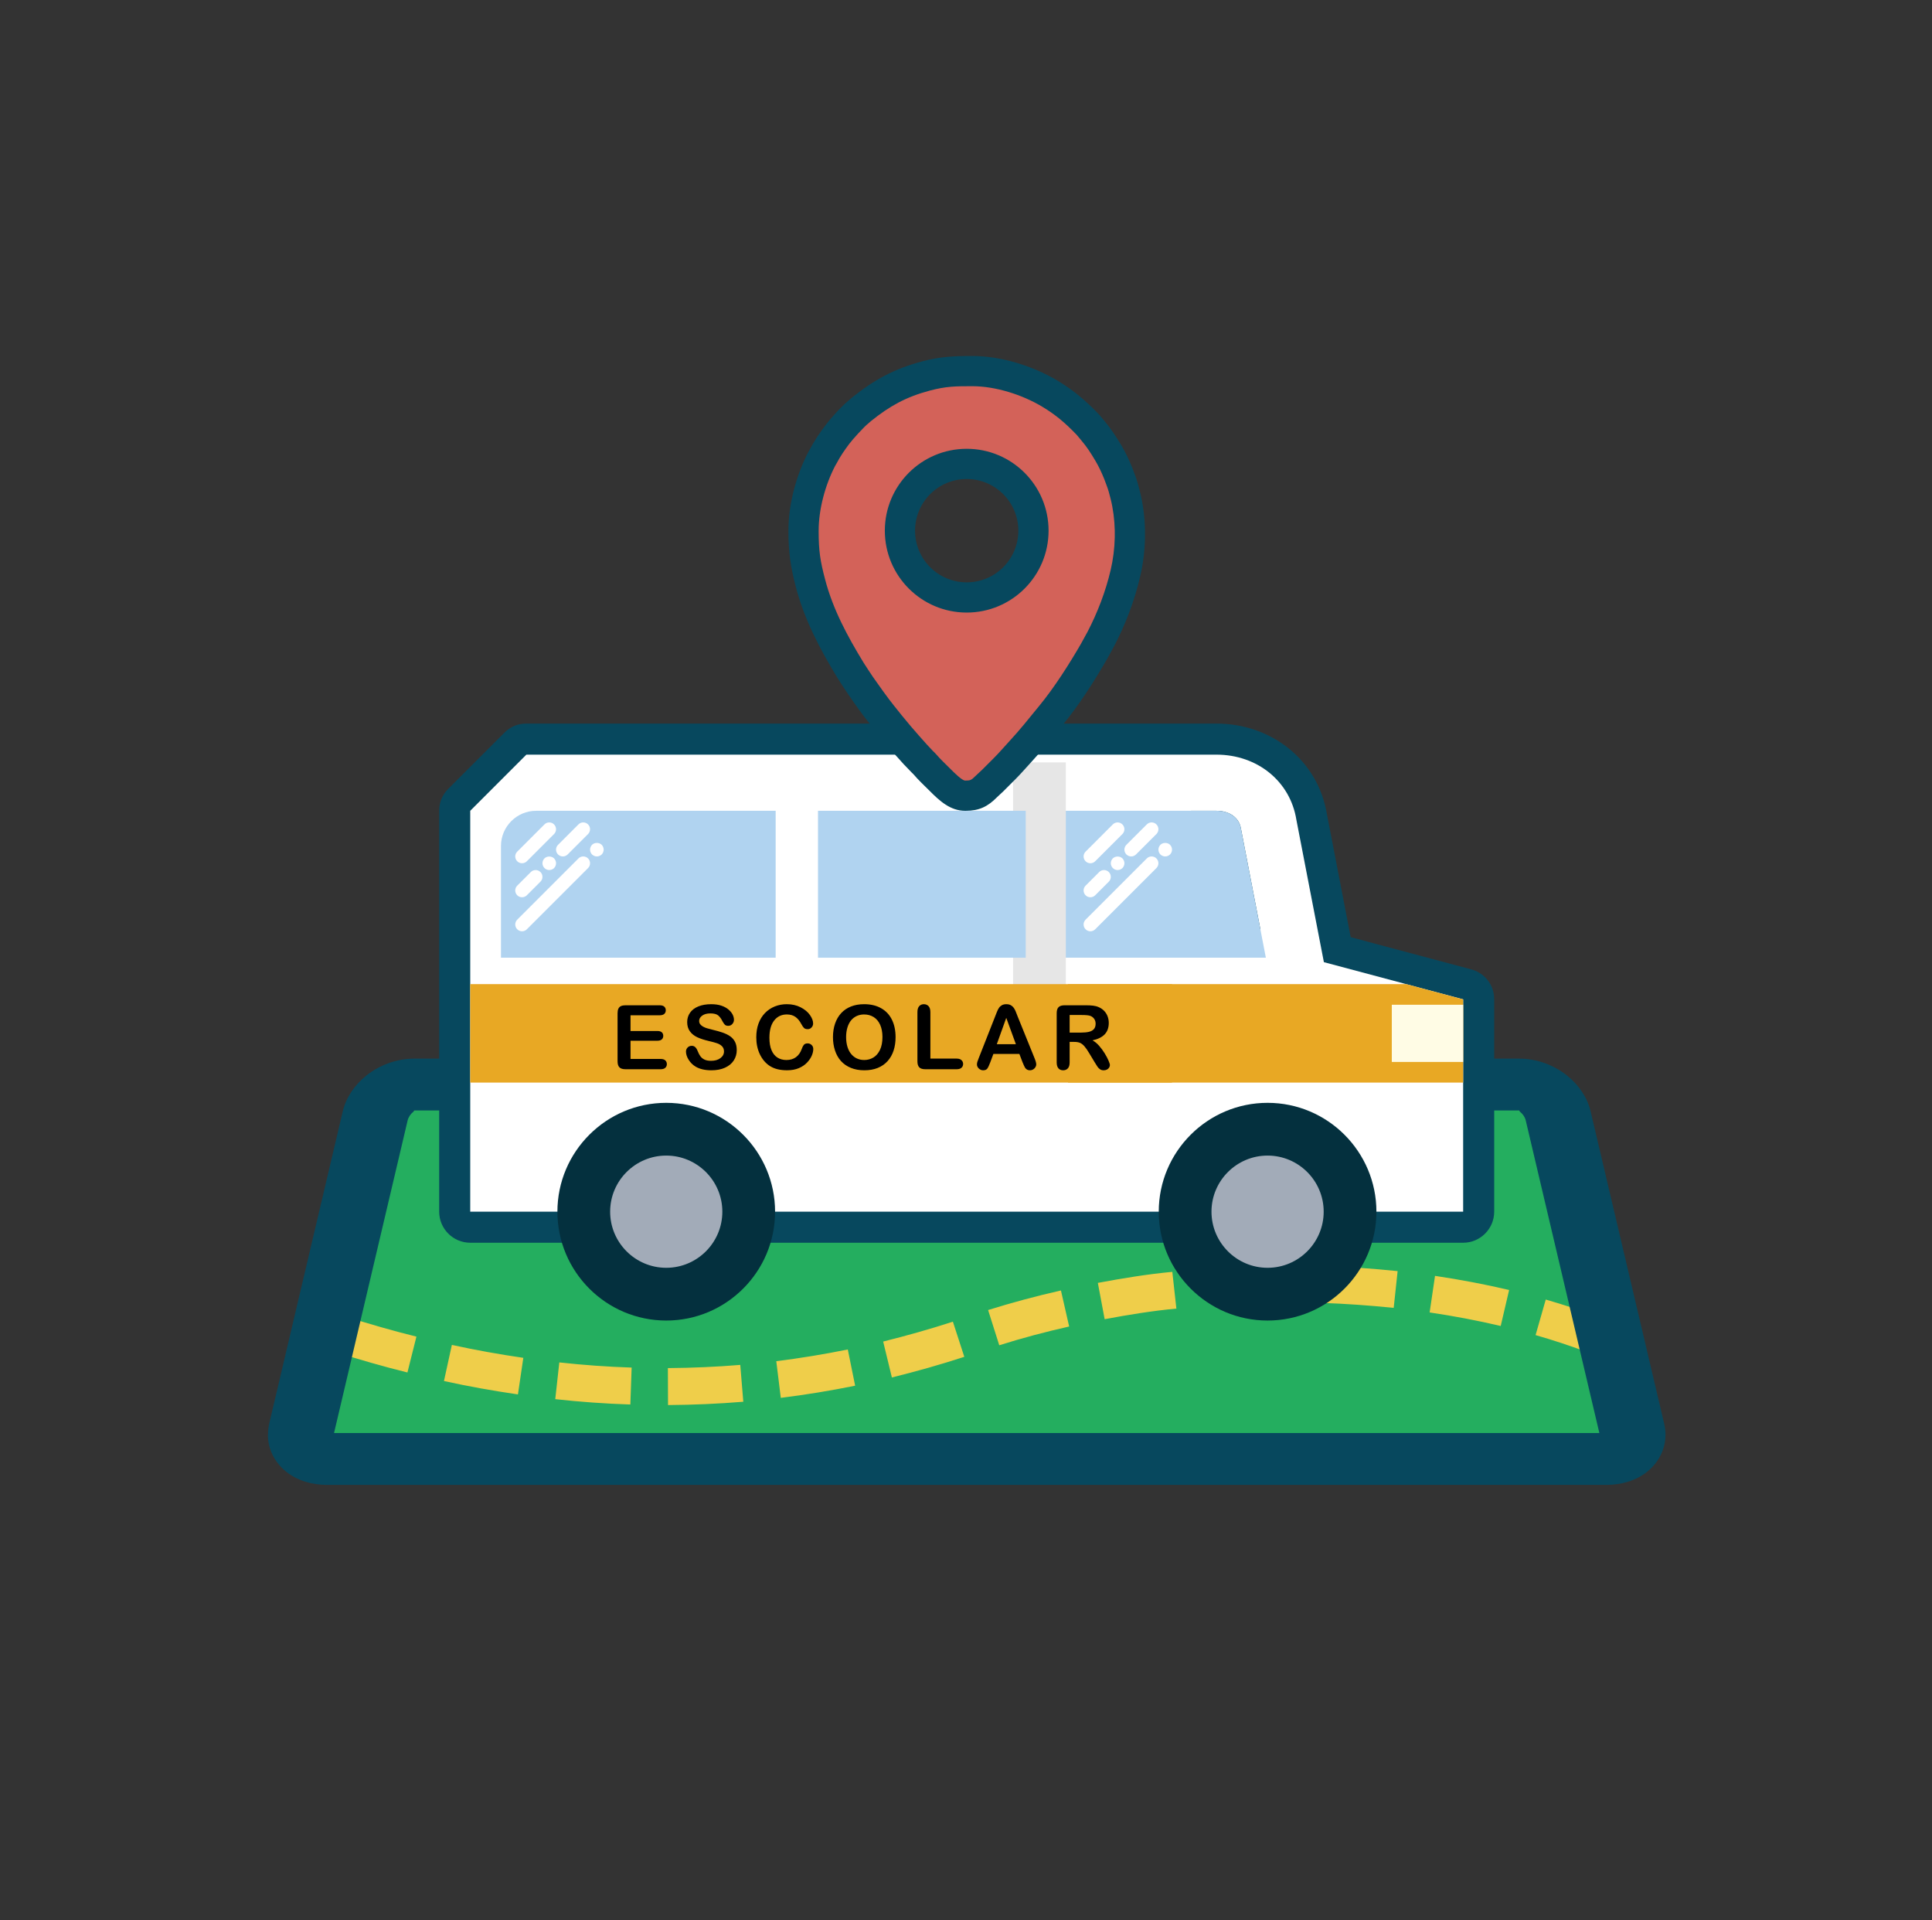 <?xml version="1.0" encoding="UTF-8" standalone="no"?>
<svg
   xmlns:dc="http://purl.org/dc/elements/1.1/"
   xmlns:cc="http://creativecommons.org/ns#"
   xmlns:rdf="http://www.w3.org/1999/02/22-rdf-syntax-ns#"
   xmlns:svg="http://www.w3.org/2000/svg"
   xmlns="http://www.w3.org/2000/svg"
   xmlns:sodipodi="http://sodipodi.sourceforge.net/DTD/sodipodi-0.dtd"
   xmlns:inkscape="http://www.inkscape.org/namespaces/inkscape"
   inkscape:version="1.1-dev (227e005, 2020-04-16)"
   sodipodi:docname="Tiovan Logo_app4.svg"
   version="1.1"
   width="222.276"
   height="220.89"
   id="svg73"
   viewBox="0 0 222.276 220.89">
  <rect x="0" y="0" width="222.276" height="220.89" fill="#333333" stroke="none"/>
  <sodipodi:namedview
     inkscape:current-layer="svg73"
     inkscape:window-maximized="0"
     inkscape:window-y="0"
     inkscape:window-x="0"
     inkscape:cy="295.75682"
     inkscape:cx="269.47047"
     inkscape:zoom="0.63903853"
     lock-margins="false"
     width="595.276px"
     showgrid="false"
     id="namedview1735"
     inkscape:window-height="696"
     inkscape:window-width="1119"
     inkscape:pageshadow="2"
     inkscape:pageopacity="0"
     guidetolerance="10"
     gridtolerance="10"
     objecttolerance="10"
     borderopacity="1"
     bordercolor="#666666"
     pagecolor="#ffffff" />
  <defs
     id="defs77" />
  <g
     transform="translate(-186.217,-284.803)"
     id="Layer1000">
    <path
       d="m 220.257,452.858 h 67.044 19.806 67.044 L 362.757,410.117 h -44.257 -42.593 -44.257 z"
       style="fill:#24ae5f;fill-rule:evenodd"
       id="path4" />
    <path
       d="m 234.126,438.552 c -2.706,-0.669 -5.397,-1.447 -8.056,-2.285 l -1.283,4.053 c 2.74,0.863 5.514,1.666 8.304,2.356 z m 136.057,-2.25 c -2.023,-0.751 -4.054,-1.415 -6.128,-2.014 l -1.17,4.088 c 1.964,0.564 3.895,1.199 5.811,1.909 z m -10.342,-3.114 c -2.826,-0.665 -5.654,-1.195 -8.525,-1.625 l -0.62,4.207 c 2.751,0.408 5.47,0.921 8.177,1.558 z m -12.828,-2.171 c -2.888,-0.295 -5.739,-0.501 -8.642,-0.597 l -0.131,4.25 c 2.8,0.099 5.535,0.29 8.322,0.575 z m -12.971,-0.657 c -2.89,0.014 -5.763,0.129 -8.645,0.342 l 0.325,4.239 c 2.776,-0.211 5.562,-0.316 8.345,-0.329 z m -12.95,0.742 c -2.794,0.254 -5.806,0.752 -8.568,1.268 l 0.783,4.179 c 2.649,-0.501 5.572,-0.977 8.252,-1.221 z m -12.814,2.141 c -2.828,0.639 -5.612,1.387 -8.38,2.251 l 1.284,4.053 c 2.635,-0.837 5.345,-1.549 8.041,-2.159 z m -12.432,3.59 c -2.659,0.864 -5.309,1.607 -8.021,2.285 l 1.002,4.132 c 2.813,-0.696 5.577,-1.477 8.333,-2.373 z m -12.091,3.197 c -2.729,0.554 -5.463,1.002 -8.227,1.346 l 0.519,4.22 c 2.875,-0.359 5.714,-0.823 8.554,-1.399 z m -12.371,1.774 c -2.781,0.23 -5.537,0.345 -8.327,0.368 l 0.017,4.252 c 2.9,-0.022 5.77,-0.143 8.66,-0.382 z m -12.496,0.308 c -2.773,-0.09 -5.564,-0.289 -8.322,-0.594 l -0.466,4.226 c 2.862,0.317 5.761,0.522 8.639,0.616 z m -12.463,-1.12 c -2.746,-0.399 -5.511,-0.892 -8.221,-1.488 l -0.909,4.154 c 2.802,0.619 5.671,1.129 8.511,1.541 z"
       style="fill:#efce4a;fill-rule:evenodd"
       id="path6" />
    <path
       d="m 233.883,406.575 h 7.951 2.303 106.619 3.246 6.984 c 2.06,0 4.025,0.749 5.532,1.956 1.317,1.055 2.323,2.505 2.697,4.094 l 8.447,35.86 c 0.116,0.492 0.171,0.943 0.171,1.348 0,1.31 -0.48,2.526 -1.324,3.503 -0.984,1.138 -2.426,1.921 -4.191,2.177 -0.426,0.062 -0.824,0.094 -1.187,0.094 h -147.392 c -0.363,0 -0.76,-0.032 -1.187,-0.094 -1.766,-0.256 -3.207,-1.039 -4.191,-2.177 -0.844,-0.977 -1.324,-2.193 -1.324,-3.503 h 0.015 c -2e-4,-0.446 0.051,-0.899 0.157,-1.348 l 8.447,-35.86 c 0.374,-1.589 1.38,-3.039 2.697,-4.094 1.507,-1.206 3.472,-1.956 5.532,-1.956 z m 10.254,5.964 h -2.303 -7.951 c -0.052,0 5e-4,0.062 -0.124,0.162 -0.313,0.251 -0.554,0.603 -0.647,0.996 l -8.465,35.946 h 145.57 l -0.014,-0.086 -8.447,-35.86 c -0.092,-0.392 -0.333,-0.745 -0.647,-0.996 -0.124,-0.1 -0.072,-0.162 -0.124,-0.162 h -6.984 -3.246 z"
       style="fill:#07485e;fill-rule:evenodd"
       id="path8" />
  </g>
  <path
     d="m 152.665,93.666 2.731,14.135 13.861,3.701 c 1.585,0.423 2.65,1.81 2.65,3.451 v 24.425 c 0,1.967 -1.605,3.572 -3.572,3.572 H 54.1 c -1.967,0 -3.572,-1.605 -3.572,-3.572 V 93.263 c 0,-0.984 0.351,-1.83 1.046,-2.526 l 6.459,-6.458 c 0.696,-0.696 1.542,-1.046 2.526,-1.046 h 79.385 c 6.284,0 11.686,4.159 12.721,10.433 z"
     style="fill:#07485e;fill-rule:evenodd"
     id="path16" />
  <path
     d="m 60.559,86.805 h 55.998 11.616 11.77 c 4.724,0 8.498,3.075 9.204,7.487 l 3.166,16.383 16.022,4.278 v 24.425 h -10.679 -41.099 -62.457 v -11.254 -13.171 -21.689 z m 84.454,20.123 -6.269,-3.678 -1.731,-9.987 h 2.931 c 1.528,0 2.639,0.812 2.83,2.07 z"
     style="fill:#ffffff;fill-rule:evenodd"
     id="path18" />
  <path
     d="m 116.557,93.263 v 16.9 h 29.08 l -2.864,-14.83 c -0.191,-1.257 -1.302,-2.07 -2.83,-2.07 z"
     style="fill:#b0d3f0;fill-rule:evenodd"
     id="path20" />
  <path
     d="m 155.323,139.378 c 0,-5.24 -4.248,-9.488 -9.488,-9.488 -5.24,0 -9.488,4.248 -9.488,9.488 0,5.24 4.248,9.488 9.488,9.488 5.24,0 9.488,-4.248 9.488,-9.488 z"
     style="fill:#a2abb8;fill-rule:evenodd"
     id="path22" />
  <path
     d="m 145.835,151.899 c -6.905,0 -12.521,-5.617 -12.521,-12.521 0,-6.904 5.617,-12.521 12.521,-12.521 6.904,0 12.521,5.617 12.521,12.521 0,6.904 -5.617,12.521 -12.521,12.521 z m 0,-18.975 c -3.559,0 -6.454,2.895 -6.454,6.454 0,3.559 2.895,6.454 6.454,6.454 3.558,0 6.454,-2.895 6.454,-6.454 0,-3.559 -2.895,-6.454 -6.454,-6.454 z"
     style="fill:#04303e;fill-rule:evenodd"
     id="path24" />
  <path
     d="m 86.139,139.378 c 0,-5.24 -4.248,-9.488 -9.488,-9.488 -5.24,0 -9.488,4.248 -9.488,9.488 0,5.24 4.248,9.488 9.488,9.488 5.24,0 9.488,-4.248 9.488,-9.488 z"
     style="fill:#a2abb8;fill-rule:evenodd"
     id="path26" />
  <path
     d="m 76.651,151.899 c -6.904,0 -12.521,-5.617 -12.521,-12.521 0,-6.904 5.617,-12.521 12.521,-12.521 6.904,0 12.521,5.617 12.521,12.521 0,6.904 -5.617,12.521 -12.521,12.521 z m 0,-18.975 c -3.558,0 -6.454,2.895 -6.454,6.454 0,3.559 2.895,6.454 6.454,6.454 3.559,0 6.454,-2.895 6.454,-6.454 0,-3.559 -2.895,-6.454 -6.454,-6.454 z"
     style="fill:#04303e;fill-rule:evenodd"
     id="path28" />
  <path
     d="m 116.557,87.698 h 6.068 v 27.811 h -6.068 z"
     style="fill:#e6e6e6;fill-rule:evenodd"
     id="path30" />
  <path
     d="M 94.11,93.263 H 118.011 V 110.163 H 94.11 Z"
     style="fill:#b0d3f0;fill-rule:evenodd"
     id="path32" />
  <path
     d="m 54.1,113.199 h 80.741 v 11.331 H 54.1 Z"
     style="fill:#e8a824;fill-rule:evenodd"
     id="path34" />
  <path
     d="m 122.877,113.199 h 38.89 l 6.569,1.754 v 9.577 h -45.459 z"
     style="fill:#e8a824;fill-rule:evenodd"
     id="path36" />
  <path
     d="m 160.126,115.574 h 8.21 v 6.58 h -8.21 z"
     style="fill:#fffce5;fill-rule:evenodd"
     id="path38" />
  <path
     d="m 125.45,99.297 c 0.2,0 0.401,-0.077 0.553,-0.229 l 3.13,-3.13 c 0.306,-0.306 0.306,-0.8 0,-1.107 -0.306,-0.306 -0.8,-0.306 -1.107,0 l -3.13,3.13 c -0.306,0.306 -0.306,0.801 0,1.107 0.153,0.153 0.353,0.229 0.553,0.229 z"
     style="fill:#ffffff;fill-rule:evenodd"
     id="path40" />
  <path
     d="m 125.45,103.21 c 0.2,0 0.401,-0.077 0.553,-0.229 l 1.565,-1.565 c 0.306,-0.306 0.306,-0.8 0,-1.107 -0.306,-0.306 -0.801,-0.306 -1.107,0 l -1.565,1.565 c -0.306,0.306 -0.306,0.801 0,1.107 0.153,0.153 0.353,0.229 0.553,0.229 z"
     style="fill:#ffffff;fill-rule:evenodd"
     id="path42" />
  <path
     d="m 128.025,98.741 c -0.142,0.148 -0.227,0.352 -0.227,0.556 0,0.203 0.085,0.407 0.227,0.548 0.148,0.148 0.344,0.235 0.556,0.235 0.203,0 0.407,-0.086 0.556,-0.227 0.141,-0.149 0.227,-0.352 0.227,-0.556 0,-0.203 -0.086,-0.408 -0.227,-0.556 -0.289,-0.289 -0.822,-0.289 -1.111,0 z"
     style="fill:#ffffff;fill-rule:evenodd"
     id="path44" />
  <path
     d="m 129.592,98.285 c 0.153,0.153 0.353,0.229 0.553,0.229 0.2,0 0.401,-0.077 0.553,-0.229 l 2.348,-2.348 c 0.306,-0.306 0.306,-0.8 0,-1.107 -0.306,-0.306 -0.801,-0.306 -1.107,0 l -2.348,2.348 c -0.306,0.306 -0.306,0.8 0,1.107 z"
     style="fill:#ffffff;fill-rule:evenodd"
     id="path46" />
  <path
     d="m 131.94,98.744 -7.043,7.043 c -0.306,0.306 -0.306,0.8 0,1.107 0.153,0.153 0.353,0.229 0.553,0.229 0.2,0 0.401,-0.077 0.553,-0.229 l 7.043,-7.043 c 0.306,-0.306 0.306,-0.8 0,-1.107 -0.306,-0.306 -0.801,-0.306 -1.107,0 z"
     style="fill:#ffffff;fill-rule:evenodd"
     id="path48" />
  <path
     d="m 134.614,97.176 c -0.289,-0.289 -0.822,-0.289 -1.111,0 -0.142,0.148 -0.227,0.352 -0.227,0.556 0,0.203 0.085,0.407 0.227,0.556 0.148,0.141 0.352,0.227 0.556,0.227 0.203,0 0.407,-0.086 0.556,-0.227 0.141,-0.149 0.227,-0.352 0.227,-0.556 0,-0.203 -0.086,-0.408 -0.227,-0.556 z"
     style="fill:#ffffff;fill-rule:evenodd"
     id="path50" />
  <path
     d="m 61.68,93.263 h 27.56 v 16.9 h -31.604 V 97.308 c 0,-2.224 1.82,-4.044 4.044,-4.044 z"
     style="fill:#b0d3f0;fill-rule:evenodd"
     id="path52" />
  <path
     d="m 60.061,99.297 c 0.2,0 0.401,-0.077 0.553,-0.229 l 3.13,-3.13 c 0.306,-0.306 0.306,-0.8 0,-1.107 -0.306,-0.306 -0.801,-0.306 -1.107,0 l -3.13,3.13 c -0.306,0.306 -0.306,0.801 0,1.107 0.153,0.153 0.353,0.229 0.553,0.229 z"
     style="fill:#ffffff;fill-rule:evenodd"
     id="path54" />
  <path
     d="m 60.061,103.21 c 0.2,0 0.401,-0.077 0.553,-0.229 l 1.565,-1.565 c 0.306,-0.306 0.306,-0.8 0,-1.107 -0.306,-0.306 -0.801,-0.306 -1.107,0 l -1.565,1.565 c -0.306,0.306 -0.306,0.801 0,1.107 0.153,0.153 0.353,0.229 0.553,0.229 z"
     style="fill:#ffffff;fill-rule:evenodd"
     id="path56" />
  <path
     d="m 62.636,98.741 c -0.142,0.148 -0.227,0.352 -0.227,0.556 0,0.203 0.085,0.407 0.227,0.548 0.148,0.148 0.344,0.235 0.556,0.235 0.203,0 0.407,-0.086 0.556,-0.227 0.141,-0.149 0.227,-0.352 0.227,-0.556 0,-0.203 -0.086,-0.408 -0.227,-0.556 -0.289,-0.289 -0.822,-0.289 -1.111,0 z"
     style="fill:#ffffff;fill-rule:evenodd"
     id="path58" />
  <path
     d="m 64.203,98.285 c 0.153,0.153 0.353,0.229 0.553,0.229 0.2,0 0.401,-0.077 0.553,-0.229 l 2.348,-2.348 c 0.306,-0.306 0.306,-0.8 0,-1.107 -0.306,-0.306 -0.801,-0.306 -1.107,0 l -2.348,2.348 c -0.306,0.306 -0.306,0.8 10e-5,1.107 z"
     style="fill:#ffffff;fill-rule:evenodd"
     id="path60" />
  <path
     d="m 66.551,98.744 -7.043,7.043 c -0.306,0.306 -0.306,0.8 0,1.107 0.153,0.153 0.353,0.229 0.553,0.229 0.2,0 0.401,-0.077 0.553,-0.229 l 7.043,-7.043 c 0.306,-0.306 0.306,-0.8 0,-1.107 -0.306,-0.306 -0.801,-0.306 -1.107,0 z"
     style="fill:#ffffff;fill-rule:evenodd"
     id="path62" />
  <path
     d="m 69.225,97.176 c -0.29,-0.289 -0.822,-0.289 -1.111,0 -0.142,0.148 -0.227,0.352 -0.227,0.556 0,0.203 0.085,0.407 0.227,0.556 0.148,0.141 0.352,0.227 0.556,0.227 0.203,0 0.407,-0.086 0.556,-0.227 0.141,-0.149 0.227,-0.352 0.227,-0.556 0,-0.203 -0.086,-0.408 -0.227,-0.556 z"
     style="fill:#ffffff;fill-rule:evenodd"
     id="path64" />
  <path
     d="m 75.897,116.784 h -3.356 v 1.808 h 3.091 c 0.228,0 0.397,0.051 0.508,0.152 0.113,0.101 0.168,0.236 0.168,0.403 0,0.166 -0.055,0.303 -0.164,0.408 -0.111,0.104 -0.281,0.158 -0.512,0.158 h -3.091 v 2.096 h 3.471 c 0.235,0 0.411,0.055 0.529,0.163 0.12,0.108 0.18,0.254 0.18,0.433 0,0.173 -0.06,0.315 -0.18,0.423 -0.118,0.108 -0.294,0.163 -0.529,0.163 h -4.048 c -0.324,0 -0.556,-0.072 -0.699,-0.216 -0.142,-0.144 -0.214,-0.377 -0.214,-0.697 v -5.531 c 0,-0.214 0.033,-0.389 0.096,-0.524 0.064,-0.135 0.163,-0.234 0.298,-0.296 0.135,-0.061 0.308,-0.092 0.519,-0.092 h 3.933 c 0.238,0 0.414,0.053 0.529,0.158 0.115,0.106 0.173,0.245 0.173,0.414 0,0.175 -0.058,0.315 -0.173,0.421 -0.115,0.104 -0.291,0.157 -0.529,0.157 z m 8.867,4 c 0,0.444 -0.115,0.842 -0.344,1.197 -0.228,0.354 -0.564,0.632 -1.005,0.832 -0.442,0.2 -0.966,0.3 -1.57,0.3 -0.726,0 -1.325,-0.137 -1.796,-0.409 -0.334,-0.197 -0.604,-0.461 -0.813,-0.789 -0.209,-0.329 -0.314,-0.649 -0.314,-0.961 0,-0.18 0.064,-0.334 0.189,-0.464 0.125,-0.129 0.284,-0.192 0.478,-0.192 0.158,0 0.289,0.05 0.397,0.15 0.109,0.1 0.202,0.248 0.279,0.447 0.092,0.233 0.195,0.43 0.303,0.586 0.109,0.158 0.262,0.288 0.459,0.39 0.199,0.101 0.457,0.152 0.779,0.152 0.44,0 0.8,-0.103 1.075,-0.308 0.276,-0.205 0.414,-0.462 0.414,-0.77 0,-0.245 -0.074,-0.444 -0.223,-0.594 -0.149,-0.152 -0.343,-0.269 -0.579,-0.349 -0.235,-0.08 -0.552,-0.166 -0.945,-0.257 -0.527,-0.123 -0.971,-0.269 -1.325,-0.433 -0.356,-0.166 -0.639,-0.392 -0.848,-0.678 -0.209,-0.286 -0.314,-0.641 -0.314,-1.067 0,-0.404 0.11,-0.764 0.331,-1.079 0.221,-0.313 0.541,-0.555 0.959,-0.724 0.418,-0.17 0.909,-0.253 1.475,-0.253 0.45,0 0.841,0.056 1.171,0.168 0.329,0.113 0.603,0.262 0.82,0.447 0.216,0.185 0.375,0.38 0.476,0.584 0.099,0.203 0.15,0.404 0.15,0.598 0,0.176 -0.063,0.337 -0.188,0.479 -0.125,0.142 -0.283,0.212 -0.469,0.212 -0.171,0 -0.3,-0.043 -0.389,-0.127 -0.089,-0.086 -0.185,-0.226 -0.288,-0.419 -0.135,-0.277 -0.294,-0.495 -0.483,-0.651 -0.187,-0.156 -0.488,-0.233 -0.904,-0.233 -0.384,0 -0.695,0.084 -0.93,0.253 -0.236,0.17 -0.355,0.372 -0.355,0.61 0,0.147 0.039,0.274 0.12,0.382 0.081,0.106 0.192,0.199 0.332,0.276 0.141,0.077 0.283,0.137 0.426,0.181 0.144,0.043 0.382,0.106 0.713,0.19 0.414,0.098 0.791,0.203 1.127,0.322 0.336,0.117 0.621,0.259 0.858,0.426 0.236,0.166 0.42,0.379 0.551,0.634 0.132,0.257 0.199,0.57 0.199,0.942 z m 8.803,-0.118 c 0,0.235 -0.056,0.488 -0.173,0.76 -0.115,0.272 -0.296,0.539 -0.544,0.801 -0.247,0.264 -0.563,0.476 -0.947,0.64 -0.385,0.163 -0.834,0.245 -1.346,0.245 -0.387,0 -0.74,-0.036 -1.058,-0.11 -0.317,-0.073 -0.606,-0.188 -0.865,-0.344 -0.259,-0.154 -0.498,-0.36 -0.716,-0.613 -0.194,-0.231 -0.36,-0.488 -0.497,-0.774 -0.137,-0.286 -0.24,-0.592 -0.308,-0.916 -0.069,-0.325 -0.103,-0.669 -0.103,-1.034 0,-0.591 0.086,-1.122 0.259,-1.589 0.172,-0.469 0.42,-0.87 0.74,-1.202 0.322,-0.332 0.697,-0.586 1.129,-0.76 0.432,-0.173 0.892,-0.26 1.38,-0.26 0.596,0 1.125,0.118 1.591,0.356 0.464,0.236 0.82,0.531 1.069,0.88 0.247,0.349 0.372,0.678 0.372,0.99 0,0.171 -0.062,0.32 -0.182,0.452 -0.12,0.13 -0.265,0.195 -0.437,0.195 -0.19,0 -0.334,-0.046 -0.428,-0.136 -0.096,-0.091 -0.202,-0.246 -0.319,-0.467 -0.195,-0.365 -0.423,-0.637 -0.685,-0.818 -0.264,-0.18 -0.586,-0.271 -0.971,-0.271 -0.613,0 -1.1,0.233 -1.463,0.697 -0.363,0.466 -0.545,1.127 -0.545,1.983 0,0.572 0.081,1.048 0.242,1.428 0.159,0.38 0.387,0.662 0.682,0.851 0.294,0.186 0.639,0.281 1.034,0.281 0.428,0 0.789,-0.106 1.086,-0.319 0.296,-0.212 0.519,-0.524 0.67,-0.936 0.064,-0.194 0.142,-0.351 0.236,-0.475 0.092,-0.122 0.243,-0.183 0.45,-0.183 0.178,0 0.331,0.061 0.457,0.186 0.127,0.123 0.19,0.278 0.19,0.461 z m 5.843,-5.156 c 0.764,0 1.418,0.154 1.964,0.464 0.546,0.308 0.961,0.748 1.241,1.319 0.281,0.57 0.421,1.24 0.421,2.009 0,0.568 -0.077,1.086 -0.231,1.55 -0.154,0.466 -0.384,0.868 -0.692,1.209 -0.308,0.341 -0.685,0.601 -1.134,0.782 -0.448,0.18 -0.961,0.271 -1.539,0.271 -0.575,0 -1.091,-0.092 -1.545,-0.279 -0.455,-0.185 -0.834,-0.447 -1.139,-0.784 -0.305,-0.337 -0.534,-0.743 -0.69,-1.219 -0.156,-0.474 -0.233,-0.988 -0.233,-1.54 0,-0.565 0.081,-1.082 0.243,-1.555 0.163,-0.471 0.397,-0.872 0.706,-1.204 0.306,-0.331 0.681,-0.584 1.123,-0.758 0.44,-0.176 0.942,-0.264 1.504,-0.264 z m 2.116,3.781 c 0,-0.537 -0.087,-1.005 -0.26,-1.401 -0.175,-0.394 -0.423,-0.692 -0.745,-0.896 -0.322,-0.202 -0.693,-0.303 -1.111,-0.303 -0.296,0 -0.572,0.057 -0.824,0.168 -0.253,0.113 -0.471,0.276 -0.653,0.49 -0.181,0.214 -0.325,0.488 -0.431,0.82 -0.104,0.334 -0.158,0.707 -0.158,1.121 0,0.419 0.053,0.796 0.158,1.135 0.106,0.337 0.255,0.618 0.447,0.841 0.192,0.223 0.413,0.389 0.661,0.498 0.25,0.111 0.522,0.166 0.82,0.166 0.382,0 0.731,-0.096 1.051,-0.286 0.319,-0.19 0.572,-0.485 0.762,-0.883 0.188,-0.398 0.282,-0.889 0.282,-1.471 z m 5.514,-2.878 v 5.355 h 3.021 c 0.24,0 0.425,0.058 0.553,0.175 0.13,0.118 0.193,0.265 0.193,0.442 0,0.18 -0.063,0.327 -0.19,0.439 -0.127,0.111 -0.314,0.168 -0.557,0.168 h -3.598 c -0.323,0 -0.556,-0.072 -0.699,-0.216 -0.142,-0.144 -0.214,-0.377 -0.214,-0.697 v -5.665 c 0,-0.3 0.069,-0.526 0.204,-0.677 0.136,-0.151 0.314,-0.226 0.534,-0.226 0.223,0 0.404,0.074 0.543,0.223 0.139,0.149 0.209,0.377 0.209,0.68 z m 10.59,5.743 -0.351,-0.923 h -2.99 l -0.351,0.942 c -0.137,0.368 -0.254,0.617 -0.351,0.745 -0.096,0.128 -0.255,0.194 -0.476,0.194 -0.187,0 -0.353,-0.069 -0.497,-0.205 -0.144,-0.137 -0.216,-0.293 -0.216,-0.466 0,-0.101 0.017,-0.205 0.05,-0.312 0.034,-0.108 0.089,-0.255 0.166,-0.447 l 1.88,-4.774 c 0.055,-0.137 0.118,-0.301 0.193,-0.493 0.075,-0.194 0.156,-0.353 0.241,-0.48 0.086,-0.127 0.197,-0.229 0.336,-0.308 0.139,-0.079 0.31,-0.118 0.514,-0.118 0.209,0 0.382,0.039 0.52,0.118 0.139,0.079 0.25,0.18 0.336,0.303 0.086,0.123 0.158,0.257 0.216,0.399 0.058,0.142 0.134,0.332 0.223,0.568 l 1.921,4.745 c 0.15,0.361 0.226,0.623 0.226,0.788 0,0.17 -0.07,0.327 -0.212,0.469 -0.142,0.142 -0.315,0.212 -0.515,0.212 -0.117,0 -0.218,-0.021 -0.302,-0.064 -0.082,-0.041 -0.152,-0.098 -0.211,-0.17 -0.056,-0.072 -0.116,-0.183 -0.181,-0.331 -0.067,-0.149 -0.122,-0.281 -0.17,-0.394 z m -2.949,-2.043 h 2.197 l -1.108,-3.031 z m 8.903,-0.267 h -0.522 v 2.36 c 0,0.312 -0.069,0.539 -0.206,0.687 -0.137,0.147 -0.317,0.221 -0.536,0.221 -0.238,0 -0.423,-0.077 -0.553,-0.231 -0.13,-0.154 -0.195,-0.378 -0.195,-0.676 v -5.659 c 0,-0.32 0.072,-0.553 0.216,-0.697 0.144,-0.144 0.377,-0.216 0.697,-0.216 h 2.423 c 0.334,0 0.62,0.014 0.858,0.043 0.238,0.029 0.452,0.086 0.642,0.173 0.231,0.098 0.435,0.236 0.613,0.416 0.177,0.181 0.312,0.392 0.403,0.63 0.092,0.24 0.139,0.493 0.139,0.762 0,0.548 -0.154,0.986 -0.464,1.315 -0.31,0.327 -0.779,0.56 -1.407,0.697 0.264,0.14 0.517,0.347 0.759,0.621 0.239,0.274 0.456,0.567 0.644,0.875 0.189,0.31 0.336,0.587 0.442,0.837 0.104,0.248 0.157,0.419 0.157,0.514 0,0.096 -0.031,0.192 -0.092,0.288 -0.062,0.096 -0.145,0.171 -0.254,0.226 -0.106,0.055 -0.231,0.082 -0.372,0.082 -0.166,0 -0.306,-0.039 -0.421,-0.118 -0.113,-0.079 -0.211,-0.178 -0.293,-0.298 -0.082,-0.12 -0.193,-0.298 -0.334,-0.531 l -0.598,-0.993 c -0.214,-0.363 -0.406,-0.64 -0.574,-0.83 -0.17,-0.192 -0.341,-0.322 -0.515,-0.392 -0.173,-0.07 -0.392,-0.104 -0.656,-0.104 z m 0.853,-3.093 h -1.375 v 2.024 h 1.334 c 0.358,0 0.659,-0.031 0.904,-0.092 0.243,-0.062 0.43,-0.168 0.558,-0.317 0.128,-0.149 0.193,-0.354 0.193,-0.615 0,-0.205 -0.051,-0.386 -0.156,-0.541 -0.103,-0.156 -0.246,-0.272 -0.431,-0.349 -0.173,-0.073 -0.515,-0.109 -1.027,-0.109 z"
     style="fill:#000000;fill-rule:evenodd"
     id="path66" />
  <g
     style="display:inline"
     transform="translate(-186.217,-284.803)"
     id="Layer1002">
    <path
       d="m 283.942,330.794 c 0.093,-0.086 0.186,-0.169 0.285,-0.249 2.529,-2.043 4.897,-3.326 8.055,-4.167 2.075,-0.553 3.677,-0.626 5.795,-0.626 h 0.006 c 3.311,0 6.973,1.144 9.806,2.839 1.823,1.09 3.232,2.291 4.699,3.815 0.058,0.06 0.105,0.113 0.158,0.176 l 0.465,0.554 c 0.796,0.949 1.371,1.819 2.006,2.874 0.486,0.809 0.911,1.71 1.262,2.587 0.1,0.249 0.183,0.503 0.282,0.752 0.257,0.65 0.441,1.334 0.61,2.011 0.355,1.429 0.54,2.902 0.573,4.373 7e-4,0.028 10e-4,0.052 10e-4,0.079 v 0.83 c 0,0.028 -3e-4,0.052 -10e-4,0.08 -0.034,1.494 -0.222,2.99 -0.563,4.445 -0.647,2.757 -1.669,5.438 -2.976,7.949 -0.07,0.136 -0.144,0.255 -0.217,0.387 -0.023,0.047 -0.04,0.078 -0.065,0.124 l -0.491,0.897 c -0.013,0.025 -0.025,0.045 -0.039,0.07 -1.503,2.601 -3.196,5.261 -5.104,7.583 -1.211,1.474 -2.379,2.94 -3.678,4.343 -0.589,0.635 -1.146,1.29 -1.76,1.904 -0.47,0.469 -0.939,0.939 -1.409,1.409 -0.228,0.228 -0.48,0.432 -0.703,0.657 -1.085,1.098 -2.071,1.577 -3.614,1.577 h -0.075 c -1.701,0 -2.93,-1.142 -4.044,-2.257 -0.644,-0.644 -1.329,-1.276 -1.918,-1.971 -0.062,-0.06 -0.125,-0.119 -0.186,-0.18 -1.185,-1.184 -2.5,-2.705 -3.541,-4.021 -0.09,-0.114 -0.189,-0.224 -0.281,-0.337 -0.007,-0.009 -0.014,-0.017 -0.021,-0.026 l -0.896,-1.12 c -0.887,-1.078 -1.744,-2.309 -2.541,-3.46 -0.209,-0.301 -0.406,-0.609 -0.61,-0.914 -0.009,-0.014 -0.017,-0.026 -0.026,-0.04 l -0.545,-0.843 c -0.018,-0.027 -0.032,-0.05 -0.049,-0.078 -2.028,-3.326 -3.817,-6.697 -4.811,-10.491 -0.613,-2.337 -0.855,-4.028 -0.855,-6.46 v -0.027 c 0,-3.038 0.889,-6.362 2.29,-9.052 0.072,-0.138 0.148,-0.266 0.183,-0.316 0.487,-0.941 1.089,-1.821 1.722,-2.67 0.667,-0.895 1.927,-2.295 2.823,-3.008 z m 13.493,9.109 c -3.283,0 -5.942,2.66 -5.942,5.943 0,3.283 2.659,5.942 5.942,5.942 3.283,0 5.942,-2.659 5.942,-5.942 0,-3.283 -2.659,-5.943 -5.942,-5.943 z"
       style="fill:#07485e;fill-rule:evenodd"
       id="path68" />
    <path
       d="m 280.402,345.867 c 0.001,2.362 0.191,3.482 0.741,5.579 0.911,3.477 2.586,6.559 4.417,9.562 l 0.545,0.844 c 0.199,0.298 0.367,0.563 0.574,0.861 0.524,0.756 1.785,2.522 2.369,3.232 l 0.926,1.157 c 0.112,0.137 0.205,0.24 0.315,0.379 0.611,0.773 2.603,3.05 3.271,3.718 0.118,0.118 0.24,0.224 0.345,0.349 0.437,0.522 1.251,1.293 1.761,1.803 0.275,0.275 1.229,1.238 1.585,1.238 h 0.075 c 0.48,-5e-4 0.621,-0.017 1.141,-0.544 0.247,-0.251 0.468,-0.422 0.717,-0.671 0.482,-0.482 0.929,-0.93 1.412,-1.412 0.585,-0.584 1.125,-1.222 1.666,-1.806 1.387,-1.497 2.26,-2.627 3.542,-4.187 1.721,-2.095 3.415,-4.753 4.78,-7.115 l 0.491,-0.897 c 0.091,-0.184 0.164,-0.286 0.248,-0.447 1.17,-2.248 2.094,-4.663 2.675,-7.138 0.283,-1.205 0.443,-2.466 0.472,-3.73 v -0.831 c -0.028,-1.229 -0.183,-2.45 -0.472,-3.614 -0.124,-0.499 -0.28,-1.097 -0.468,-1.569 -0.104,-0.263 -0.174,-0.481 -0.277,-0.741 -0.275,-0.687 -0.649,-1.48 -1.014,-2.087 -0.591,-0.983 -0.917,-1.511 -1.689,-2.43 l -0.465,-0.554 c -1.278,-1.328 -2.378,-2.285 -3.978,-3.242 -2.279,-1.363 -5.343,-2.346 -8.022,-2.346 h -0.006 c -1.925,0 -3.009,0.005 -4.901,0.509 -2.73,0.727 -4.625,1.783 -6.764,3.511 -0.109,0.088 -0.158,0.152 -0.271,0.238 -0.507,0.388 -1.848,1.875 -2.235,2.394 -0.509,0.683 -1.028,1.43 -1.421,2.189 -0.065,0.125 -0.121,0.198 -0.186,0.323 -1.134,2.178 -1.896,4.97 -1.897,7.447 z m 17.034,-9.44 c 5.202,0 9.419,4.217 9.419,9.419 0,5.202 -4.217,9.419 -9.419,9.419 -5.202,0 -9.419,-4.217 -9.419,-9.419 0,-5.202 4.217,-9.419 9.419,-9.419 z"
       style="fill:#d36259;fill-rule:evenodd"
       id="path70" />
  </g>
</svg>
